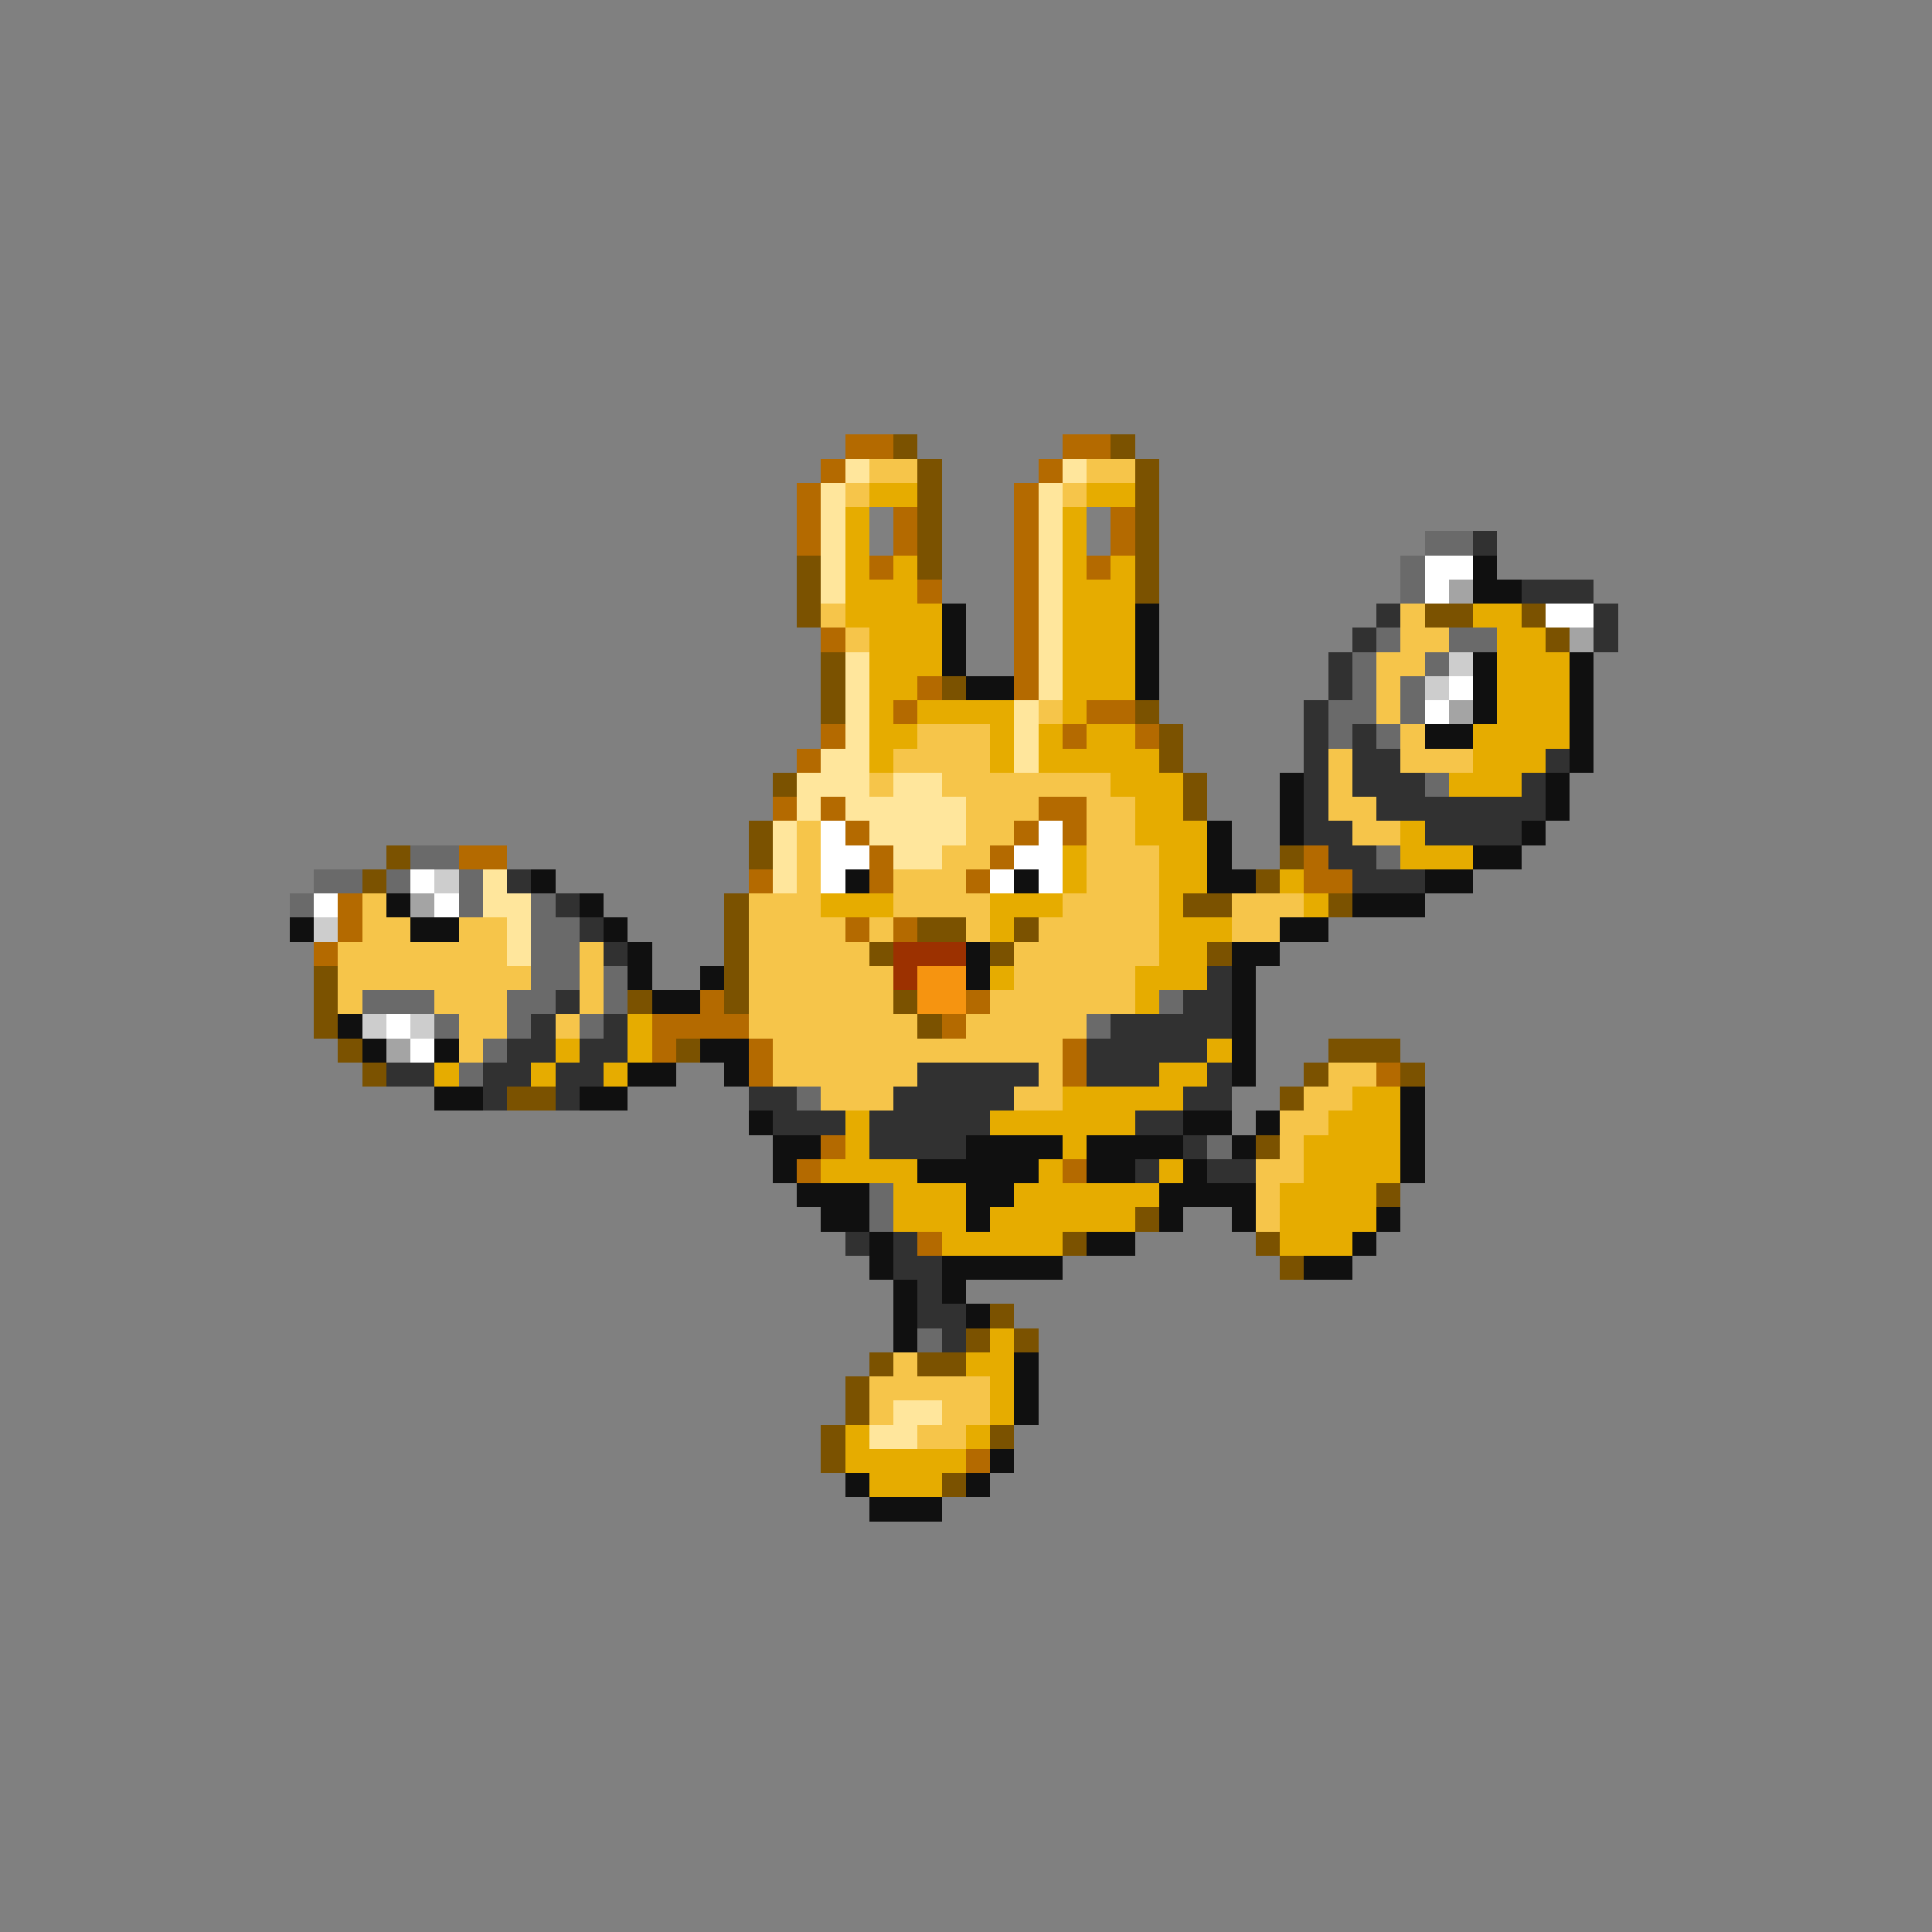 <svg xmlns="http://www.w3.org/2000/svg" viewBox="0 -0.5 80 80" shape-rendering="crispEdges">
<rect x="0" y="-0.5" width="80" height="80" fill="#808080" stroke="none"/>
<path stroke="#b46a00" d="M35 18h2M44 18h2M34 19h1M43 19h1M33 20h1M42 20h1M33 21h1M37 21h1M42 21h1M46 21h1M33 22h1M37 22h1M42 22h1M46 22h1M36 23h1M42 23h1M45 23h1M38 24h1M42 24h1M42 25h1M34 26h1M42 26h1M42 27h1M38 28h1M42 28h1M37 29h1M45 29h2M34 30h1M44 30h1M47 30h1M33 31h1M32 33h1M34 33h1M43 33h2M35 34h1M42 34h1M44 34h1M19 35h2M36 35h1M41 35h1M54 35h1M31 36h1M36 36h1M40 36h1M54 36h2M14 37h1M14 38h1M35 38h1M37 38h1M13 39h1M29 41h1M40 41h1M27 42h4M39 42h1M27 43h1M31 43h1M44 43h1M31 44h1M44 44h1M57 44h1M34 47h1M33 48h1M44 48h1M38 51h1M40 60h1" />
<path stroke="#7b5200" d="M37 18h1M46 18h1M38 19h1M47 19h1M38 20h1M47 20h1M38 21h1M47 21h1M38 22h1M47 22h1M33 23h1M38 23h1M47 23h1M33 24h1M47 24h1M33 25h1M59 25h2M63 25h1M64 26h1M34 27h1M34 28h1M39 28h1M34 29h1M47 29h1M48 30h1M48 31h1M32 32h1M49 32h1M49 33h1M31 34h1M16 35h1M31 35h1M53 35h1M15 36h1M52 36h1M30 37h1M49 37h2M55 37h1M30 38h1M38 38h2M42 38h1M30 39h1M36 39h1M41 39h1M50 39h1M13 40h1M30 40h1M13 41h1M26 41h1M30 41h1M37 41h1M13 42h1M38 42h1M14 43h1M28 43h1M55 43h3M15 44h1M54 44h1M58 44h1M21 45h2M53 45h1M52 47h1M57 49h1M47 50h1M44 51h1M52 51h1M53 52h1M41 54h1M40 55h1M42 55h1M36 56h1M38 56h2M35 57h1M35 58h1M34 59h1M41 59h1M34 60h1M39 61h1" />
<path stroke="#ffe69c" d="M35 19h1M44 19h1M34 20h1M43 20h1M34 21h1M43 21h1M34 22h1M43 22h1M34 23h1M43 23h1M34 24h1M43 24h1M43 25h1M43 26h1M35 27h1M43 27h1M35 28h1M43 28h1M35 29h1M42 29h1M35 30h1M42 30h1M34 31h2M42 31h1M33 32h3M37 32h2M33 33h1M35 33h5M32 34h1M36 34h4M32 35h1M37 35h2M20 36h1M32 36h1M20 37h2M21 38h1M21 39h1M37 58h2M36 59h2" />
<path stroke="#f6c54a" d="M36 19h2M45 19h2M35 20h1M44 20h1M34 25h1M58 25h1M35 26h1M58 26h2M57 27h2M57 28h1M43 29h1M57 29h1M38 30h3M58 30h1M37 31h4M55 31h1M58 31h3M36 32h1M39 32h7M55 32h1M40 33h3M45 33h2M55 33h2M33 34h1M40 34h2M45 34h2M56 34h2M33 35h1M39 35h2M45 35h3M33 36h1M37 36h3M45 36h3M15 37h1M31 37h3M37 37h4M44 37h4M51 37h3M15 38h2M19 38h2M31 38h4M36 38h1M40 38h1M43 38h5M51 38h2M14 39h7M24 39h1M31 39h5M42 39h6M14 40h8M24 40h1M31 40h6M42 40h5M14 41h1M18 41h3M24 41h1M31 41h6M41 41h6M19 42h2M23 42h1M31 42h7M40 42h5M19 43h1M32 43h12M32 44h6M43 44h1M55 44h2M34 45h3M42 45h2M54 45h2M53 46h2M53 47h1M52 48h2M52 49h1M52 50h1M37 56h1M36 57h5M36 58h1M39 58h2M38 59h2" />
<path stroke="#e6ac00" d="M36 20h2M45 20h2M35 21h1M44 21h1M35 22h1M44 22h1M35 23h1M37 23h1M44 23h1M46 23h1M35 24h3M44 24h3M35 25h4M44 25h3M61 25h2M36 26h3M44 26h3M62 26h2M36 27h3M44 27h3M62 27h3M36 28h2M44 28h3M62 28h3M36 29h1M38 29h4M44 29h1M62 29h3M36 30h2M41 30h1M43 30h1M45 30h2M61 30h4M36 31h1M41 31h1M43 31h5M61 31h3M46 32h3M60 32h3M47 33h2M47 34h3M58 34h1M44 35h1M48 35h2M58 35h3M44 36h1M48 36h2M53 36h1M34 37h3M41 37h3M48 37h1M54 37h1M41 38h1M48 38h3M48 39h2M41 40h1M47 40h3M47 41h1M26 42h1M23 43h1M26 43h1M50 43h1M18 44h1M22 44h1M25 44h1M48 44h2M44 45h5M56 45h2M35 46h1M41 46h6M55 46h3M35 47h1M44 47h1M54 47h4M34 48h4M43 48h1M48 48h1M54 48h4M37 49h3M42 49h6M53 49h4M37 50h3M41 50h6M53 50h4M39 51h5M53 51h3M41 55h1M40 56h2M41 57h1M41 58h1M35 59h1M40 59h1M35 60h5M36 61h3" />
<path stroke="#6a6a6a" d="M59 22h2M58 23h1M58 24h1M57 26h1M60 26h2M56 27h1M59 27h1M56 28h1M58 28h1M55 29h2M58 29h1M55 30h1M57 30h1M59 32h1M17 35h2M57 35h1M13 36h2M16 36h1M19 36h1M12 37h1M19 37h1M22 37h1M22 38h2M22 39h2M22 40h2M25 40h1M15 41h3M21 41h2M25 41h1M48 41h1M18 42h1M21 42h1M24 42h1M45 42h1M20 43h1M19 44h1M33 45h1M50 47h1M36 49h1M36 50h1M38 55h1" />
<path stroke="#313131" d="M61 22h1M63 24h3M57 25h1M66 25h1M56 26h1M66 26h1M55 27h1M55 28h1M54 29h1M54 30h1M56 30h1M54 31h1M56 31h2M64 31h1M54 32h1M56 32h3M63 32h1M54 33h1M57 33h7M54 34h2M59 34h4M55 35h2M21 36h1M56 36h3M23 37h1M24 38h1M25 39h1M50 40h1M23 41h1M49 41h2M22 42h1M25 42h1M46 42h5M21 43h2M24 43h2M45 43h5M16 44h2M20 44h2M23 44h2M38 44h5M45 44h3M50 44h1M20 45h1M23 45h1M31 45h2M37 45h5M49 45h2M32 46h3M36 46h5M47 46h2M36 47h4M49 47h1M47 48h1M50 48h2M35 51h1M37 51h1M37 52h2M38 53h1M38 54h2M39 55h1" />
<path stroke="#ffffff" d="M59 23h2M59 24h1M64 25h2M60 28h1M59 29h1M34 34h1M43 34h1M34 35h2M42 35h2M17 36h1M34 36h1M41 36h1M43 36h1M13 37h1M18 37h1M16 42h1M17 43h1" />
<path stroke="#101010" d="M61 23h1M61 24h2M39 25h1M47 25h1M39 26h1M47 26h1M39 27h1M47 27h1M61 27h1M65 27h1M40 28h2M47 28h1M61 28h1M65 28h1M61 29h1M65 29h1M59 30h2M65 30h1M65 31h1M53 32h1M64 32h1M53 33h1M64 33h1M50 34h1M53 34h1M63 34h1M50 35h1M61 35h2M22 36h1M35 36h1M42 36h1M50 36h2M59 36h2M16 37h1M24 37h1M56 37h3M12 38h1M17 38h2M25 38h1M53 38h2M26 39h1M40 39h1M51 39h2M26 40h1M29 40h1M40 40h1M51 40h1M27 41h2M51 41h1M14 42h1M51 42h1M15 43h1M18 43h1M29 43h2M51 43h1M26 44h2M30 44h1M51 44h1M18 45h2M24 45h2M58 45h1M31 46h1M49 46h2M52 46h1M58 46h1M32 47h2M40 47h4M45 47h4M51 47h1M58 47h1M32 48h1M38 48h5M45 48h2M49 48h1M58 48h1M33 49h3M40 49h2M48 49h4M34 50h2M40 50h1M48 50h1M51 50h1M57 50h1M36 51h1M45 51h2M56 51h1M36 52h1M39 52h5M54 52h2M37 53h1M39 53h1M37 54h1M40 54h1M37 55h1M42 56h1M42 57h1M42 58h1M41 60h1M35 61h1M40 61h1M36 62h3" />
<path stroke="#a4a4a4" d="M60 24h1M65 26h1M60 29h1M17 37h1M16 43h1" />
<path stroke="#cdcdcd" d="M60 27h1M59 28h1M18 36h1M13 38h1M15 42h1M17 42h1" />
<path stroke="#9c3100" d="M37 39h3M37 40h1" />
<path stroke="#f69410" d="M38 40h2M38 41h2" />
</svg>